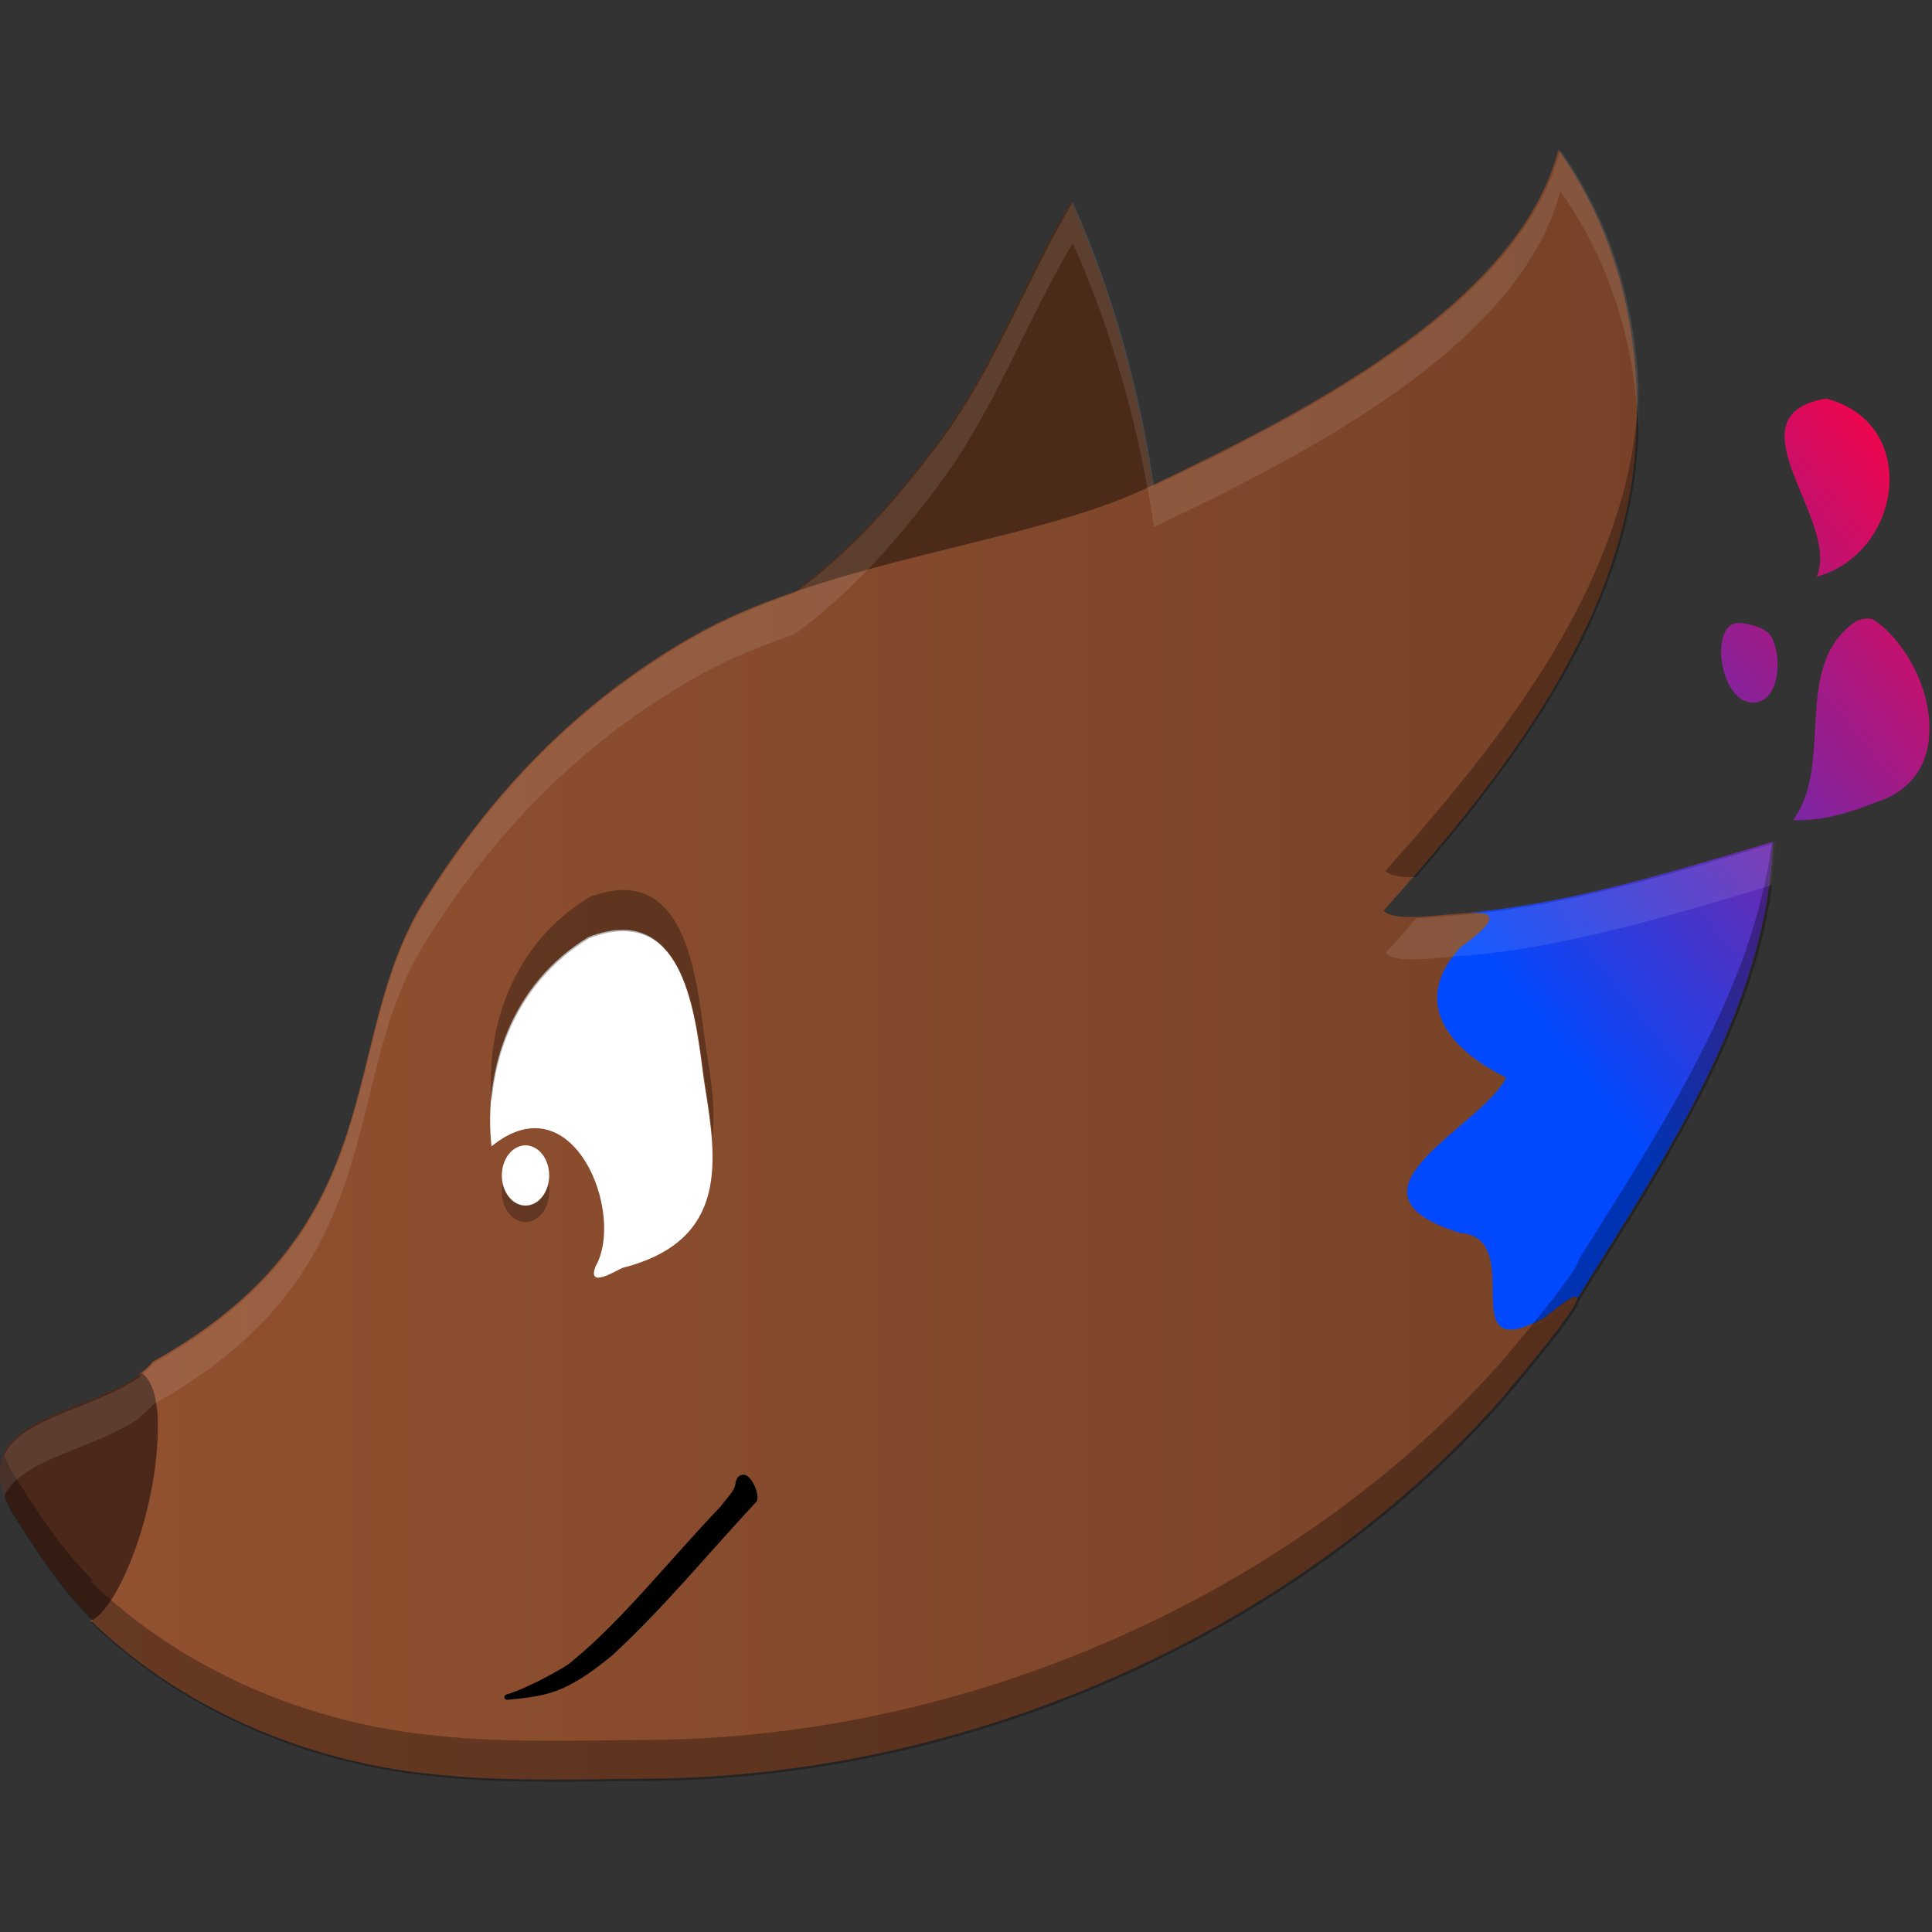 <?xml version="1.0" encoding="UTF-8" standalone="no"?>
<svg
   xmlns:dc="http://purl.org/dc/elements/1.1/"
   xmlns:cc="http://creativecommons.org/ns#"
   xmlns:rdf="http://www.w3.org/1999/02/22-rdf-syntax-ns#"
   xmlns:svg="http://www.w3.org/2000/svg"
   xmlns="http://www.w3.org/2000/svg"
   xmlns:xlink="http://www.w3.org/1999/xlink"
   xmlns:sodipodi="http://sodipodi.sourceforge.net/DTD/sodipodi-0.dtd"
   xmlns:inkscape="http://www.inkscape.org/namespaces/inkscape"
   width="16"
   height="16"
   version="1.1"
   viewBox="0 0 12 12"
   id="svg24"
   sodipodi:docname="gimp.svg"
   inkscape:version="0.92.3 (2405546, 2018-03-11)">
  <rect x="0" y="0" width="12" height="12" fill="#333333" stroke="none"/>
  <defs
     id="defs28">
    <linearGradient
       inkscape:collect="always"
       id="linearGradient852">
      <stop
         style="stop-color:#925130;stop-opacity:1;"
         offset="0"
         id="stop848" />
      <stop
         style="stop-color:#754127;stop-opacity:1"
         offset="1"
         id="stop850" />
    </linearGradient>
    <linearGradient
       inkscape:collect="always"
       id="linearGradient844">
      <stop
         style="stop-color:#0049ff;stop-opacity:1;"
         offset="0"
         id="stop840" />
      <stop
         style="stop-color:#ff0041;stop-opacity:1"
         offset="1"
         id="stop842" />
    </linearGradient>
    <linearGradient
       inkscape:collect="always"
       xlink:href="#linearGradient844"
       id="linearGradient846"
       x1="272.833"
       y1="173.62"
       x2="370.548"
       y2="95.383"
       gradientUnits="userSpaceOnUse" />
    <linearGradient
       inkscape:collect="always"
       xlink:href="#linearGradient852"
       id="linearGradient854"
       x1="31.952"
       y1="191.999"
       x2="339.667"
       y2="191.999"
       gradientUnits="userSpaceOnUse" />
  </defs>
  <sodipodi:namedview
     pagecolor="#ffffff"
     bordercolor="#666666"
     borderopacity="1"
     objecttolerance="10"
     gridtolerance="10"
     guidetolerance="10"
     inkscape:pageopacity="0"
     inkscape:pageshadow="2"
     inkscape:window-width="1366"
     inkscape:window-height="704"
     id="namedview26"
     showgrid="false"
     inkscape:zoom="0.65186406"
     inkscape:cx="-187.09074"
     inkscape:cy="262.58667"
     inkscape:window-x="0"
     inkscape:window-y="30"
     inkscape:window-maximized="1"
     inkscape:current-layer="svg24" />
  <ellipse
     cx="3.733"
     cy="6.828"
     rx="1.116"
     ry="1.479"
     style="fill:#ffffff;stroke-width:0.034;paint-order:markers fill stroke"
     id="ellipse2" />
  <g
     id="g12"
     style="stroke-width:1.36"
     transform="matrix(0.034,0,0,0.034,-0.536,-0.536)">
    <path
       d="m 211.47,52.615 c -8.643,14.604 -14.349,30.726 -24.617,44.337 -8.032,10.651 -16.962,20.867 -28.495,28.628 22.391,-8.207 49.32,-11.793 66.276,-19.533 0.579,-0.276 1.206,-0.579 1.801,-0.861 -2.662,-17.876 -7.416,-35.72 -14.965,-52.571 z"
       id="path4"
       style="fill:#4b2a19;fill-opacity:1"
       inkscape:connector-curvature="0" />
    <path
       d="m 300.43,43.142 c -7.411,28.49 -47.539,48.576 -74.467,61.421 -0.175,0.085 -0.357,0.17 -0.532,0.255 -0.425,0.202 -0.86,0.409 -1.269,0.606 -0.489,0.223 -0.983,0.442 -1.488,0.659 -0.08,0.032 -0.153,0.064 -0.233,0.096 -0.26,0.112 -0.527,0.217 -0.793,0.329 -0.425,0.175 -0.855,0.352 -1.291,0.522 -0.223,0.085 -0.45,0.174 -0.673,0.259 -0.478,0.186 -0.963,0.361 -1.446,0.542 l -0.606,0.223 c -0.643,0.228 -1.296,0.458 -1.96,0.681 -0.032,0.011 -0.062,0.025 -0.1,0.036 0,0 -0.006,6.7e-4 -0.012,0.006 -0.722,0.244 -1.46,0.484 -2.203,0.723 -0.143,0.043 -0.287,0.089 -0.43,0.131 -0.606,0.191 -1.212,0.378 -1.823,0.564 -0.197,0.064 -0.393,0.123 -0.59,0.181 -0.616,0.181 -1.232,0.365 -1.859,0.546 -0.138,0.037 -0.276,0.08 -0.414,0.118 -1.02,0.297 -2.061,0.584 -3.108,0.871 -0.924,0.25 -1.861,0.499 -2.801,0.749 -0.457,0.122 -0.918,0.24 -1.375,0.363 -0.26,0.064 -0.522,0.131 -0.777,0.195 -1.588,0.409 -3.191,0.819 -4.817,1.223 -5.1,1.275 -10.348,2.549 -15.602,3.909 -7.437,1.928 -14.881,4.044 -21.877,6.61 -5.488,2.013 -10.709,4.298 -15.437,6.996 -21.398,12.202 -36.963,28.835 -49.086,48.171 -16.303,26.02 -5.01,59.472 -49.618,84.36 -0.738,0.877 -1.645,1.683 -2.681,2.442 0.048,-0.037 0.1,-0.074 0.147,-0.112 1.503,0.861 2.923,3.922 2.928,9.51 0.005,14.37 -6.003,30.21 -10.757,34.657 -0.239,0.223 -0.607,0.515 -1.048,0.813 15.916,15.501 38.951,26.068 63.881,28.208 12.346,1.333 29.748,0.706 37.079,0.695 62.298,-0.154 121.66,-29.073 157.33,-70.095 2.649,-3.217 13.069,-15.443 13.273,-17.634 16.426,-26.323 34.651,-53.265 35.77,-83.418 h -0.002 c -17.809,5.285 -36.552,11.198 -55.684,12.979 0.202,-0.005 0.394,-0.011 0.58,-0.016 0.085,0 0.176,-0.006 0.261,-0.006 0.019,0 0.037,-2e-5 0.056,0 -4.891,0.053 -14.152,1.952 -16.359,-0.377 21.016,-23.486 40.953,-49.107 45.388,-78.585 2.784,-20.468 -0.728,-42.584 -13.473,-60.407 z m -15.286,139.37 c 0.06,7.9e-4 0.122,3e-5 0.183,0.002 0.08,0 0.165,5.3e-4 0.239,0.006 0.143,0.005 0.27,0.015 0.402,0.026 0.087,0.005 0.176,0.011 0.259,0.02 -0.325,-0.033 -0.686,-0.052 -1.084,-0.054 z m -155.67,3.12 c 12.712,-0.016 13.663,19.741 15.06,28.607 2.114,13.26 4.569,28.166 -15.029,33.133 -1.333,0.568 -6.48,3.858 -4.966,-0.211 5.567,-9.684 -4.086,-34.137 -18.987,-21.977 -1.482,-13.801 3.452,-29.591 17.716,-38.245 2.332,-0.898 4.389,-1.307 6.205,-1.307 z m 174.14,66.999 c -0.628,0.023 -2.342,1.125 -5.648,3.841 -2.259,1.233 -3.964,1.884 -5.267,2.1 0.036,-0.006 0.07,-0.009 0.108,-0.016 0.319,-0.064 0.664,-0.15 1.036,-0.267 0.181,-0.059 0.372,-0.122 0.574,-0.191 0.792,-0.287 1.691,-0.679 2.705,-1.205 0.255,-0.133 0.519,-0.272 0.785,-0.42 0.531,-0.43 1.01,-0.811 1.456,-1.167 0.175,-0.138 0.323,-0.251 0.488,-0.379 0.266,-0.207 0.526,-0.402 0.765,-0.578 0.143,-0.112 0.282,-0.207 0.414,-0.303 0.218,-0.159 0.426,-0.303 0.618,-0.436 0.159,-0.106 0.328,-0.222 0.466,-0.313 0.032,-0.016 0.065,-0.038 0.092,-0.054 0.202,-0.127 0.381,-0.234 0.546,-0.319 0.064,-0.032 0.129,-0.069 0.187,-0.096 0.026,-0.011 0.053,-0.027 0.08,-0.038 0.08,-0.037 0.154,-0.063 0.223,-0.09 0.011,0 0.015,-0.004 0.026,-0.01 0.074,-0.026 0.143,-0.043 0.207,-0.054 h 0.022 c 0.043,-0.005 0.08,-0.009 0.118,-0.006 z m -11.391,5.998 c -0.157,0.014 -0.308,0.021 -0.452,0.02 0.146,-0.001 0.293,-0.004 0.452,-0.02 z m -251.49,8.532 c -0.085,0.064 -0.174,0.121 -0.259,0.179 0.085,-0.058 0.174,-0.116 0.259,-0.179 z m -8.781,44.261 v 0.006 c 0.058,0.059 0.123,0.117 0.181,0.175 -0.058,-0.058 -0.118,-0.123 -0.181,-0.181 z"
       id="path6"
       style="fill:url(#linearGradient854);fill-opacity:1"
       inkscape:connector-curvature="0" />
    <path
       d="m 349.33,88.574 c -18.163,3.166 2.688,22.168 -1.663,32.538 15.767,-4.388 18.907,-28.166 1.663,-32.538 z m 7.538,40.188 c -0.877,0.011 -1.838,0.329 -2.438,0.765 -11.336,8.245 -3.533,25.759 -11.097,36.033 5.349,0.303 10.72,-1.466 15.443,-3.352 15.353,-5.047 9.716,-25.876 -0.521,-33.096 -0.367,-0.255 -0.861,-0.361 -1.387,-0.351 z m -23.443,0.797 c -5.461,-0.043 -3.602,14.317 2.401,14.556 5.073,0.202 5.626,-8.335 3.495,-12.096 -0.93,-1.631 -4.505,-2.449 -5.897,-2.46 z m 6.237,39.996 c -17.812,5.286 -36.559,11.198 -55.694,12.978 h 0.011 c 0.202,-0.005 0.393,-0.011 0.579,-0.016 0.085,0 0.175,-0.005 0.26,-0.005 0.175,0 0.34,0 0.51,0.005 0.08,0 0.165,0 0.239,0.005 0.143,0.005 0.271,0.016 0.404,0.026 0.096,0.005 0.191,0.011 0.282,0.021 0.175,0.021 0.34,0.043 0.494,0.074 h 0.005 c 0.005,0 0.011,0 0.016,0.005 0.074,0.016 0.149,0.032 0.218,0.053 0.011,0 0.021,0.005 0.032,0.005 0.069,0.021 0.133,0.043 0.191,0.064 0.005,0.005 0.011,0.005 0.011,0.005 0.064,0.026 0.128,0.053 0.181,0.085 0.282,0.143 0.441,0.345 0.467,0.611 0.005,0.011 0.005,0.021 0.005,0.032 0.005,0.043 0,0.085 -0.005,0.128 0,0.021 0,0.037 -0.005,0.053 -0.005,0.048 -0.016,0.096 -0.032,0.143 0,0.021 -0.005,0.037 -0.016,0.058 -0.016,0.048 -0.032,0.096 -0.058,0.149 -0.011,0.026 -0.016,0.048 -0.032,0.074 -0.021,0.048 -0.048,0.096 -0.074,0.143 -0.016,0.032 -0.037,0.069 -0.058,0.101 -0.032,0.048 -0.064,0.101 -0.096,0.149 -0.026,0.043 -0.053,0.08 -0.085,0.117 -0.032,0.053 -0.074,0.101 -0.117,0.154 -0.032,0.043 -0.069,0.09 -0.106,0.133 -0.043,0.053 -0.085,0.106 -0.133,0.159 -0.043,0.048 -0.085,0.096 -0.133,0.149 -0.059,0.064 -0.117,0.122 -0.181,0.191 -0.021,0.026 -0.053,0.053 -0.08,0.08 -0.186,0.191 -0.404,0.398 -0.637,0.616 -0.154,0.138 -0.34,0.297 -0.521,0.446 -0.138,0.122 -0.26,0.234 -0.409,0.356 -0.212,0.175 -0.457,0.367 -0.691,0.552 -0.159,0.122 -0.303,0.239 -0.473,0.372 -0.42,0.324 -0.877,0.664 -1.371,1.02 -0.558,0.611 -1.057,1.211 -1.503,1.806 -1.328,1.796 -2.146,3.549 -2.518,5.243 -0.058,0.282 -0.112,0.563 -0.149,0.845 -0.143,1.084 -0.106,2.141 0.09,3.166 0.005,0.037 0.005,0.069 0.016,0.106 0.053,0.266 0.117,0.526 0.191,0.786 0.223,0.786 0.537,1.556 0.94,2.3 0.133,0.25 0.276,0.499 0.425,0.744 h 0.005 c 0.149,0.244 0.313,0.483 0.483,0.728 0.17,0.239 0.345,0.478 0.531,0.712 0.191,0.234 0.388,0.467 0.59,0.701 0.202,0.228 0.414,0.457 0.637,0.685 0.441,0.452 0.908,0.892 1.408,1.323 2.003,1.721 4.457,3.278 7.209,4.627 -0.138,0.287 -0.297,0.568 -0.478,0.861 -0.09,0.143 -0.186,0.287 -0.287,0.43 -0.101,0.149 -0.207,0.292 -0.319,0.441 -0.218,0.292 -0.457,0.59 -0.712,0.887 -0.255,0.297 -0.526,0.595 -0.813,0.898 -0.574,0.606 -1.201,1.216 -1.859,1.833 -0.664,0.616 -1.365,1.238 -2.088,1.865 -1.796,1.567 -3.713,3.155 -5.456,4.739 -2.614,2.385 -4.84,4.755 -5.695,7.023 -0.058,0.154 -0.106,0.303 -0.154,0.457 -0.043,0.149 -0.08,0.297 -0.112,0.446 -0.064,0.297 -0.101,0.595 -0.112,0.892 -0.005,0.292 0.016,0.584 0.069,0.877 0.026,0.143 0.058,0.287 0.101,0.43 0.043,0.143 0.096,0.287 0.154,0.43 0.117,0.287 0.266,0.568 0.452,0.845 0.096,0.138 0.197,0.276 0.308,0.414 0.112,0.138 0.234,0.276 0.367,0.414 0.26,0.271 0.558,0.542 0.898,0.807 0.17,0.133 0.351,0.266 0.542,0.398 0.377,0.26 0.802,0.521 1.27,0.776 0.462,0.255 0.977,0.51 1.53,0.754 0.467,0.212 0.977,0.414 1.514,0.616 0.101,0.037 0.197,0.08 0.297,0.117 0.653,0.239 1.355,0.478 2.104,0.707 0.367,0.026 0.707,0.074 1.025,0.138 0.032,0.005 0.064,0.011 0.09,0.016 h 0.005 c 0.037,0.005 0.074,0.016 0.112,0.026 0.303,0.069 0.59,0.149 0.855,0.25 0.149,0.053 0.292,0.117 0.43,0.181 0.138,0.064 0.271,0.138 0.398,0.212 0.255,0.149 0.483,0.313 0.701,0.494 0.106,0.09 0.207,0.186 0.303,0.282 0.101,0.101 0.191,0.202 0.282,0.308 0.085,0.106 0.17,0.212 0.25,0.324 0.08,0.117 0.154,0.228 0.228,0.351 0.212,0.356 0.393,0.738 0.542,1.142 0.128,0.345 0.234,0.712 0.319,1.089 0.016,0.064 0.037,0.122 0.048,0.186 0.069,0.292 0.122,0.595 0.165,0.903 0.048,0.308 0.085,0.616 0.117,0.935 0.026,0.319 0.053,0.637 0.069,0.956 v 0.032 c 0.037,0.632 0.053,1.275 0.064,1.907 0.011,0.643 0.016,1.28 0.032,1.897 0.021,0.924 0.064,1.806 0.175,2.598 0.037,0.26 0.08,0.51 0.133,0.754 0.026,0.117 0.059,0.239 0.09,0.351 0.032,0.117 0.064,0.223 0.101,0.335 0.037,0.106 0.08,0.207 0.122,0.308 0.043,0.101 0.09,0.197 0.138,0.292 0.016,0.032 0.037,0.058 0.053,0.085 0.085,0.154 0.181,0.297 0.282,0.425 0.064,0.074 0.133,0.149 0.202,0.218 0.218,0.202 0.462,0.367 0.754,0.483 0.287,0.117 0.622,0.186 0.999,0.207 0.255,0.011 0.526,0 0.823,-0.037 0.149,-0.016 0.303,-0.043 0.462,-0.069 0.319,-0.064 0.664,-0.149 1.036,-0.266 0.181,-0.058 0.372,-0.122 0.574,-0.191 0.792,-0.287 1.689,-0.68 2.704,-1.206 0.255,-0.133 0.521,-0.271 0.786,-0.42 0.531,-0.43 1.009,-0.813 1.456,-1.169 0.175,-0.138 0.324,-0.25 0.489,-0.377 0.266,-0.207 0.526,-0.404 0.765,-0.579 0.143,-0.112 0.282,-0.207 0.414,-0.303 0.218,-0.159 0.425,-0.303 0.616,-0.436 0.159,-0.106 0.329,-0.223 0.467,-0.313 0.032,-0.016 0.064,-0.037 0.09,-0.053 0.202,-0.128 0.382,-0.234 0.547,-0.319 0.064,-0.032 0.127,-0.069 0.186,-0.096 0.026,-0.011 0.053,-0.026 0.08,-0.037 0.08,-0.037 0.154,-0.064 0.223,-0.09 0.011,0 0.016,-0.005 0.026,-0.011 0.074,-0.026 0.143,-0.043 0.207,-0.053 h 0.021 c 0.048,-0.005 0.09,-0.011 0.133,-0.005 0.011,0 0.021,0.005 0.032,0.005 0.032,0.005 0.058,0.016 0.08,0.032 0.011,0.005 0.016,0.011 0.021,0.016 0.026,0.016 0.043,0.043 0.058,0.069 0,0.005 0.005,0.011 0.005,0.016 0.016,0.032 0.021,0.074 0.021,0.122 0,0.053 -0.005,0.112 -0.016,0.175 16.442,-26.354 34.711,-53.325 35.832,-83.515 z"
       id="path8"
       style="fill:url(#linearGradient846);fill-opacity:1"
       inkscape:connector-curvature="0" />
    <path
       d="m 41.681,266.66 c -10.832,8.091 -32.952,8.096 -23.735,25.207 4.951,7.65 8.76,13.839 14.853,19.772 0.441,-0.297 0.807,-0.59 1.052,-0.813 4.749,-4.452 10.763,-20.288 10.752,-34.663 0,-5.589 -1.424,-8.643 -2.922,-9.504 z"
       id="path10"
       style="fill:#4b2819;fill-opacity:1"
       inkscape:connector-curvature="0" />
  </g>
  <path
     d="m 4.617,9.16 c -0.01,-8.8e-4 -0.022,0.004 -0.03,0.011 -0.008,0.008 -0.013,0.019 -0.017,0.032 -2.383e-4,8.8e-4 -4.4e-4,0.002 -5.6e-4,0.003 -0.003,0.028 -0.01,0.043 -0.025,0.064 -0.015,0.021 -0.038,0.047 -0.071,0.09 -0.306,0.319 -0.616,0.711 -0.914,0.953 -6.4e-4,5.2e-4 -0.001,0.001 -0.002,0.002 -0.007,0.007 -0.03,0.025 -0.062,0.044 -0.031,0.019 -0.071,0.041 -0.113,0.063 -0.084,0.044 -0.179,0.087 -0.237,0.103 -0.006,0.002 -0.01,0.006 -0.012,0.012 -0.003,0.011 0.006,0.022 0.018,0.021 0.244,-0.025 0.36,-0.036 0.651,-0.276 2.38e-4,-2.04e-4 4.8e-4,-4e-4 7.6e-4,-5.71e-4 0.319,-0.294 0.598,-0.636 0.895,-0.954 0.002,-0.002 0.003,-0.004 0.004,-0.007 0.006,-0.02 0.002,-0.042 -0.005,-0.065 -0.007,-0.022 -0.018,-0.044 -0.031,-0.062 -0.013,-0.018 -0.028,-0.033 -0.049,-0.034 z"
     dominant-baseline="auto"
     style="color:#000000;font-variant-ligatures:normal;font-variant-position:normal;font-variant-caps:normal;font-variant-numeric:normal;font-variant-alternates:normal;font-feature-settings:normal;text-indent:0;text-decoration:none;text-decoration-line:none;text-decoration-style:solid;text-decoration-color:#000000;text-transform:none;text-orientation:mixed;dominant-baseline:auto;white-space:normal;shape-padding:0;isolation:auto;mix-blend-mode:normal;solid-color:#000000;fill-rule:evenodd;stroke-width:0.034;color-rendering:auto;image-rendering:auto;shape-rendering:auto"
     id="path14"
     inkscape:connector-curvature="0" />
  <path
     d="M 10.178,2.416 C 10.174,2.523 10.164,2.629 10.15,2.734 9.999,3.737 9.32,4.609 8.605,5.409 c 0.031,0.033 0.104,0.041 0.19,0.039 0.642,-0.74 1.217,-1.545 1.355,-2.459 0.026,-0.188 0.035,-0.38 0.028,-0.573 z m 0.849,2.82 c -0.007,0.002 -0.015,0.004 -0.023,0.007 -0.001,0.008 -0.002,0.016 -0.003,0.024 -0.003,0.022 -0.007,0.043 -0.01,0.065 -0.002,0.01 -0.003,0.02 -0.005,0.029 0,1.703e-4 -2.3e-5,3.143e-4 -6.8e-5,4.4e-4 -0.005,0.031 -0.011,0.062 -0.018,0.093 -0.006,0.031 -0.013,0.062 -0.021,0.094 -0.007,0.031 -0.015,0.061 -0.023,0.092 -2.5e-5,2.72e-4 -1.02e-4,5.2e-4 -2.05e-4,8e-4 -0.008,0.03 -0.017,0.061 -0.026,0.091 -1.01e-4,3.143e-4 -1.36e-4,5.6e-4 -2.37e-4,8.56e-4 -0.009,0.03 -0.018,0.06 -0.028,0.09 -6.8e-5,3.428e-4 -2.05e-4,7.428e-4 -3.15e-4,0.001 -0.01,0.03 -0.02,0.06 -0.03,0.09 -1.7e-4,3.714e-4 -2.72e-4,7.428e-4 -4e-4,0.001 -0.01,0.03 -0.021,0.06 -0.033,0.089 -1.69e-4,4e-4 -3.13e-4,7.429e-4 -4.4e-4,0.001 -0.011,0.03 -0.023,0.059 -0.035,0.089 -1.7e-4,4.4e-4 -3.71e-4,8.56e-4 -5.6e-4,0.001 -0.024,0.059 -0.049,0.118 -0.075,0.177 -0.01,0.023 -0.022,0.046 -0.032,0.069 -0.154,0.331 -0.342,0.654 -0.538,0.972 -5.6e-4,8.8e-4 -0.001,0.002 -0.002,0.003 -0.104,0.169 -0.211,0.337 -0.315,0.504 -0.005,0.051 -0.17,0.26 -0.304,0.423 0.023,-0.009 0.047,-0.02 0.074,-0.034 0.009,-0.004 0.018,-0.009 0.027,-0.014 0.018,-0.015 0.034,-0.028 0.05,-0.04 0.006,-0.005 0.011,-0.008 0.017,-0.013 0.009,-0.007 0.018,-0.014 0.026,-0.02 0.005,-0.004 0.01,-0.007 0.014,-0.01 0.007,-0.005 0.015,-0.01 0.021,-0.015 0.005,-0.004 0.011,-0.008 0.016,-0.011 0.001,-5.6e-4 0.002,-0.001 0.003,-0.002 0.007,-0.004 0.013,-0.008 0.019,-0.011 0.002,-0.001 0.004,-0.002 0.006,-0.003 8.8e-4,-3.712e-4 0.002,-9.6e-4 0.003,-0.001 0.003,-0.001 0.005,-0.002 0.008,-0.003 3.7e-4,0 4.8e-4,-2.384e-4 8.8e-4,-4e-4 0.003,-8.8e-4 0.005,-0.002 0.007,-0.002 h 7.43e-4 c 0.001,-1.36e-4 0.002,-1.696e-4 0.004,-1.36e-4 -0.022,0.001 -0.08,0.039 -0.192,0.131 -0.039,0.022 -0.073,0.037 -0.103,0.049 -0.062,0.076 -0.118,0.142 -0.147,0.177 C 8.144,9.817 6.123,10.802 4.002,10.807 3.752,10.807 3.16,10.829 2.739,10.783 1.891,10.71 1.107,10.351 0.565,9.823 c 0.005,-0.003 0.008,-0.006 0.012,-0.009 -0.205,-0.201 -0.335,-0.411 -0.502,-0.67 -0.021,-0.038 -0.036,-0.074 -0.048,-0.108 -0.043,0.09 -0.037,0.205 0.048,0.363 0.168,0.259 0.297,0.469 0.502,0.67 -0.004,0.003 -0.008,0.006 -0.012,0.009 0.542,0.528 1.326,0.887 2.175,0.96 0.42,0.045 1.013,0.024 1.262,0.024 2.121,-0.005 4.142,-0.99 5.356,-2.386 0.09,-0.11 0.445,-0.526 0.452,-0.6 0.104,-0.167 0.211,-0.335 0.315,-0.504 5.6e-4,-8.8e-4 0.001,-0.002 0.002,-0.003 0.196,-0.318 0.384,-0.641 0.538,-0.972 0.011,-0.023 0.022,-0.046 0.032,-0.069 0.026,-0.059 0.051,-0.118 0.075,-0.177 1.71e-4,-4.4e-4 3.71e-4,-8.56e-4 5.6e-4,-0.001 0.012,-0.029 0.023,-0.059 0.035,-0.089 1.36e-4,-4.4e-4 2.73e-4,-7.429e-4 4.4e-4,-0.001 0.011,-0.03 0.022,-0.059 0.033,-0.089 1.36e-4,-3.72e-4 2.38e-4,-7.428e-4 4e-4,-0.001 0.01,-0.03 0.021,-0.06 0.03,-0.09 1.02e-4,-3.142e-4 2.38e-4,-7.428e-4 3.14e-4,-0.001 0.01,-0.03 0.019,-0.06 0.028,-0.09 1.03e-4,-2.725e-4 1.71e-4,-5.6e-4 2.39e-4,-8.56e-4 0.009,-0.03 0.018,-0.061 0.026,-0.091 1.02e-4,-2.72e-4 1.36e-4,-5.2e-4 2.04e-4,-8e-4 0.008,-0.03 0.016,-0.061 0.023,-0.092 0.007,-0.031 0.014,-0.062 0.021,-0.094 0.006,-0.031 0.012,-0.062 0.018,-0.093 2.5e-5,-1.36e-4 6.8e-5,-2.72e-4 6.8e-5,-4.4e-4 0.002,-0.01 0.003,-0.02 0.005,-0.029 0.004,-0.022 0.007,-0.043 0.01,-0.065 0.009,-0.063 0.016,-0.126 0.02,-0.19 2e-6,-2.51e-5 -4e-6,-1.36e-4 0,-1.696e-4 0.002,-0.032 0.004,-0.064 0.005,-0.096 z M 3.872,5.528 c -0.062,0 -0.132,0.014 -0.211,0.044 C 3.186,5.86 3.015,6.38 3.054,6.841 3.087,6.454 3.272,6.063 3.66,5.828 c 0.079,-0.031 0.149,-0.044 0.211,-0.044 0.433,-5.6e-4 0.465,0.672 0.513,0.974 0.016,0.101 0.032,0.204 0.041,0.306 C 4.446,6.885 4.414,6.689 4.384,6.502 4.337,6.2 4.304,5.527 3.872,5.528 Z m 5.928,2.281 c -0.001,-2.64e-5 -0.002,1.36e-5 -0.004,1.696e-4 h -7.43e-4 c -0.002,3.72e-4 -0.005,9.6e-4 -0.007,0.002 -3.7e-4,1.712e-4 -4.8e-4,4e-4 -8.8e-4,4e-4 -0.002,8.8e-4 -0.005,0.002 -0.008,0.003 -8.8e-4,3.72e-4 -0.002,8.8e-4 -0.003,0.001 -0.002,8.8e-4 -0.004,0.002 -0.006,0.003 -0.006,0.003 -0.012,0.007 -0.019,0.011 -8.8e-4,5.6e-4 -0.002,0.001 -0.003,0.002 -0.005,0.003 -0.01,0.007 -0.016,0.011 -0.006,0.004 -0.014,0.009 -0.021,0.015 -0.004,0.003 -0.009,0.006 -0.014,0.01 -0.008,0.006 -0.017,0.013 -0.026,0.02 -0.006,0.004 -0.011,0.008 -0.017,0.013 -0.015,0.012 -0.031,0.025 -0.05,0.04 -0.009,0.005 -0.018,0.01 -0.027,0.014 -0.034,0.018 -0.064,0.031 -0.091,0.041 0.034,-0.012 0.073,-0.029 0.12,-0.055 0.112,-0.092 0.17,-0.129 0.192,-0.131 z M 0.851,8.303 c -0.003,0.002 -0.006,0.004 -0.009,0.006 0.003,-0.002 0.006,-0.004 0.009,-0.006 z m -0.299,1.507 c 0.002,0.002 0.004,0.004 0.006,0.006 -0.002,-0.002 -0.004,-0.004 -0.006,-0.006 z m 0,0.255 v 2.04e-4 c 0.002,0.002 0.004,0.004 0.006,0.006 -0.002,-0.002 -0.004,-0.004 -0.006,-0.006 z"
     id="path16"
     inkscape:connector-curvature="0"
     style="opacity:0.3;stroke-width:0.046" />
  <path
     d="m 9.691,0.932 -1.01e-4,6.8e-5 c 2.1e-5,3.048e-5 2.5e-5,6.8e-5 3.3e-5,1.02e-4 1.4e-5,-6.8e-5 2.7e-5,-1.02e-4 6.8e-5,-1.36e-4 z m -6.8e-5,1.36e-4 C 9.44,1.898 8.085,2.58 7.168,3.018 7.077,2.418 6.916,1.82 6.663,1.255 6.369,1.752 6.174,2.301 5.825,2.764 5.57,3.102 5.288,3.428 4.933,3.684 4.901,3.695 4.87,3.706 4.839,3.718 4.652,3.786 4.474,3.864 4.313,3.956 3.585,4.371 3.055,4.937 2.642,5.596 2.087,6.482 2.472,7.62 0.953,8.468 c -0.025,0.03 -0.056,0.057 -0.091,0.083 0.002,-0.001 0.003,-0.002 0.005,-0.004 0.001,8.8e-4 0.003,0.002 0.004,0.003 -0.27,0.194 -0.731,0.251 -0.845,0.487 -2.8e-5,-6.8e-5 -7.14e-5,-1.696e-4 -9.85e-5,-2.72e-4 -0.003,0.006 -0.005,0.011 -0.008,0.017 -4.44e-5,1.016e-4 -5.8e-5,2.376e-4 -9.9e-5,3.424e-4 -0.002,0.004 -0.003,0.008 -0.004,0.012 -0.002,0.006 -0.004,0.012 -0.005,0.017 -0.001,0.006 -0.003,0.011 -0.004,0.017 -0.001,0.006 -0.002,0.013 -0.003,0.019 -5.714e-4,0.005 -0.001,0.01 -0.001,0.015 -5.4400498e-4,0.008 -7.1430498e-4,0.016 -6.0000498e-4,0.024 5.08e-5,0.004 2.8e-5,0.007 2.008e-4,0.01 4.8400498e-4,0.01 0.002,0.021 0.003,0.032 4.28e-4,0.003 8.32e-4,0.006 0.001,0.009 0.002,0.012 0.004,0.023 0.007,0.036 7.143e-4,0.003 0.002,0.006 0.002,0.009 0.003,0.012 0.007,0.024 0.012,0.037 6.9e-6,1.36e-5 -6.9e-6,2.56e-5 0,6.8e-5 2.82e-5,6.8e-5 7.86e-5,1.024e-4 9.89e-5,1.704e-4 0.114,-0.237 0.574,-0.293 0.845,-0.487 -0.001,-9.6e-4 -0.003,-0.002 -0.004,-0.003 -0.002,0.001 -0.003,0.002 -0.005,0.004 0.035,-0.026 0.066,-0.053 0.091,-0.083 C 2.472,7.876 2.087,6.737 2.642,5.851 3.055,5.193 3.585,4.627 4.313,4.211 4.474,4.119 4.652,4.042 4.839,3.973 4.87,3.962 4.901,3.951 4.933,3.94 5.288,3.683 5.57,3.358 5.825,3.02 6.174,2.556 6.369,2.007 6.663,1.51 6.916,2.075 7.077,2.674 7.168,3.273 8.085,2.836 9.44,2.154 9.691,1.188 c -2.5e-5,-3.4e-5 -6.8e-5,-1.022e-4 -1.02e-4,-1.362e-4 l 1.7e-4,-1.02e-4 c -2e-5,6.8e-5 -2.5e-5,1.702e-4 -6.8e-5,2.382e-4 0.317,0.444 0.466,0.966 0.486,1.487 5.6e-4,-0.014 0.001,-0.027 0.002,-0.041 1.4e-5,-4.84e-4 3.4e-5,-9.68e-4 3.4e-5,-0.001 1.7e-5,-6.571e-4 6.8e-5,-0.001 6.8e-5,-0.002 6.28e-4,-0.023 9.6e-4,-0.047 0.001,-0.07 0.003,-0.567 -0.143,-1.144 -0.489,-1.628 z M 11.027,5.236 c -0.007,0.002 -0.015,0.004 -0.023,0.007 v 3.38e-5 c -0.056,0.017 -0.114,0.034 -0.171,0.051 -0.089,0.026 -0.177,0.053 -0.267,0.079 -2.6e-5,9.7e-6 -6.8e-5,3.37e-5 -1.02e-4,3.37e-5 -0.078,0.023 -0.156,0.045 -0.234,0.066 -2.4e-5,9.2e-6 -6.8e-5,0 -1.01e-4,0 -0.039,0.011 -0.078,0.021 -0.118,0.032 -2.6e-5,1.31e-5 -1.36e-4,6.8e-5 -1.7e-4,6.8e-5 -0.039,0.01 -0.079,0.021 -0.118,0.031 -2.6e-5,1.2e-5 -1.37e-4,6.8e-5 -1.71e-4,6.8e-5 -0.008,0.002 -0.016,0.004 -0.025,0.006 -0.105,0.026 -0.211,0.051 -0.317,0.073 -0.005,0.001 -0.011,0.002 -0.016,0.004 -6.8e-5,1.36e-5 -1.36e-4,0 -2.04e-4,0 -0.007,0.001 -0.014,0.003 -0.021,0.004 -0.194,0.039 -0.389,0.071 -0.585,0.089 h 4e-4 c 0.007,-1.709e-4 0.013,-3.715e-4 0.02,-5.6e-4 0.003,0 0.006,-1.029e-4 0.009,-1.029e-4 h 7.43e-4 c -0.097,0.001 -0.245,0.023 -0.365,0.026 -1.5e-5,1.82e-5 -2.6e-5,2.57e-5 -3.5e-5,3.42e-5 -0.063,0.073 -0.126,0.145 -0.19,0.216 0.075,0.079 0.389,0.015 0.556,0.013 h -6.85e-4 c -0.003,0 -0.006,1.708e-4 -0.009,1.708e-4 -0.006,1.698e-4 -0.013,3.715e-4 -0.02,5.6e-4 h -3.43e-4 c 0.196,-0.018 0.392,-0.05 0.585,-0.089 0.007,-0.001 0.014,-0.003 0.021,-0.004 6.8e-5,0 1.36e-4,1.43e-5 2.04e-4,0 0.005,-0.001 0.011,-0.002 0.016,-0.004 0.106,-0.022 0.212,-0.047 0.317,-0.073 0.008,-0.002 0.016,-0.004 0.025,-0.006 2.5e-5,0 6.8e-5,-2.57e-5 1.02e-4,-3.43e-5 0.04,-0.01 0.079,-0.02 0.118,-0.031 2.5e-5,0 1.36e-4,1.31e-5 1.69e-4,0 0.039,-0.01 0.079,-0.021 0.118,-0.032 2.6e-5,0 6.8e-5,-6.8e-5 1.02e-4,-6.8e-5 0.078,-0.022 0.156,-0.044 0.234,-0.066 2.6e-5,0 6.8e-5,9.8e-6 1.03e-4,0 0.09,-0.026 0.178,-0.053 0.267,-0.079 0.057,-0.017 0.115,-0.034 0.171,-0.051 v -6.8e-5 c 3.4e-5,-1.49e-5 1.02e-4,-2.58e-5 1.36e-4,-3.43e-5 0.011,-0.087 0.019,-0.174 0.023,-0.262 z M 9.171,5.677 c 0.002,2.57e-5 0.004,-1.7e-6 0.006,3.43e-5 0.003,0 0.006,9.1e-6 0.008,2.04e-4 0.005,1.703e-4 0.009,5.6e-4 0.014,8.56e-4 0.003,1.703e-4 0.006,3.429e-4 0.009,6.286e-4 -0.011,-0.001 -0.023,-0.002 -0.037,-0.002 z m 0,0.255 c 0.014,3.43e-5 0.026,6.286e-4 0.037,0.002 -0.003,-3.137e-4 -0.006,-4.8e-4 -0.009,-6.286e-4 -0.004,-3.714e-4 -0.009,-7.428e-4 -0.014,-8.56e-4 -0.003,-1.697e-4 -0.005,-2.04e-4 -0.008,-2.04e-4 -0.002,-6.8e-5 -0.004,-2.4e-5 -0.006,-6.8e-5 z m -8.32,2.371 c -0.003,0.002 -0.006,0.004 -0.009,0.006 0.003,-0.002 0.006,-0.004 0.009,-0.006 z M 9.505,8.498 c -9.6e-4,3.712e-4 -0.002,7.432e-4 -0.003,0.001 -0.004,0.002 -0.009,0.004 -0.014,0.006 0.005,-0.002 0.01,-0.003 0.016,-0.005 3.14e-4,-3.712e-4 4e-4,-4.8e-4 6.86e-4,-8.8e-4 1.36e-4,-1.704e-4 2.72e-4,-3.432e-4 4e-4,-4.8e-4 z M 0.851,8.559 c -0.003,0.002 -0.006,0.004 -0.009,0.006 0.003,-0.002 0.006,-0.004 0.009,-0.006 z"
     id="path18"
     inkscape:connector-curvature="0"
     style="opacity:0.1;fill:#ffffff;stroke-width:0.046" />
  <ellipse
     cx="3.264"
     cy="7.403"
     rx="0.147"
     ry="0.187"
     style="opacity:0.3;fill:#070707;stroke-width:0.034;paint-order:markers fill stroke"
     id="ellipse20" />
  <ellipse
     cx="3.264"
     cy="7.301"
     rx="0.147"
     ry="0.187"
     style="fill:#ffffff;stroke-width:0.034;paint-order:markers fill stroke"
     id="ellipse22" />
</svg>
